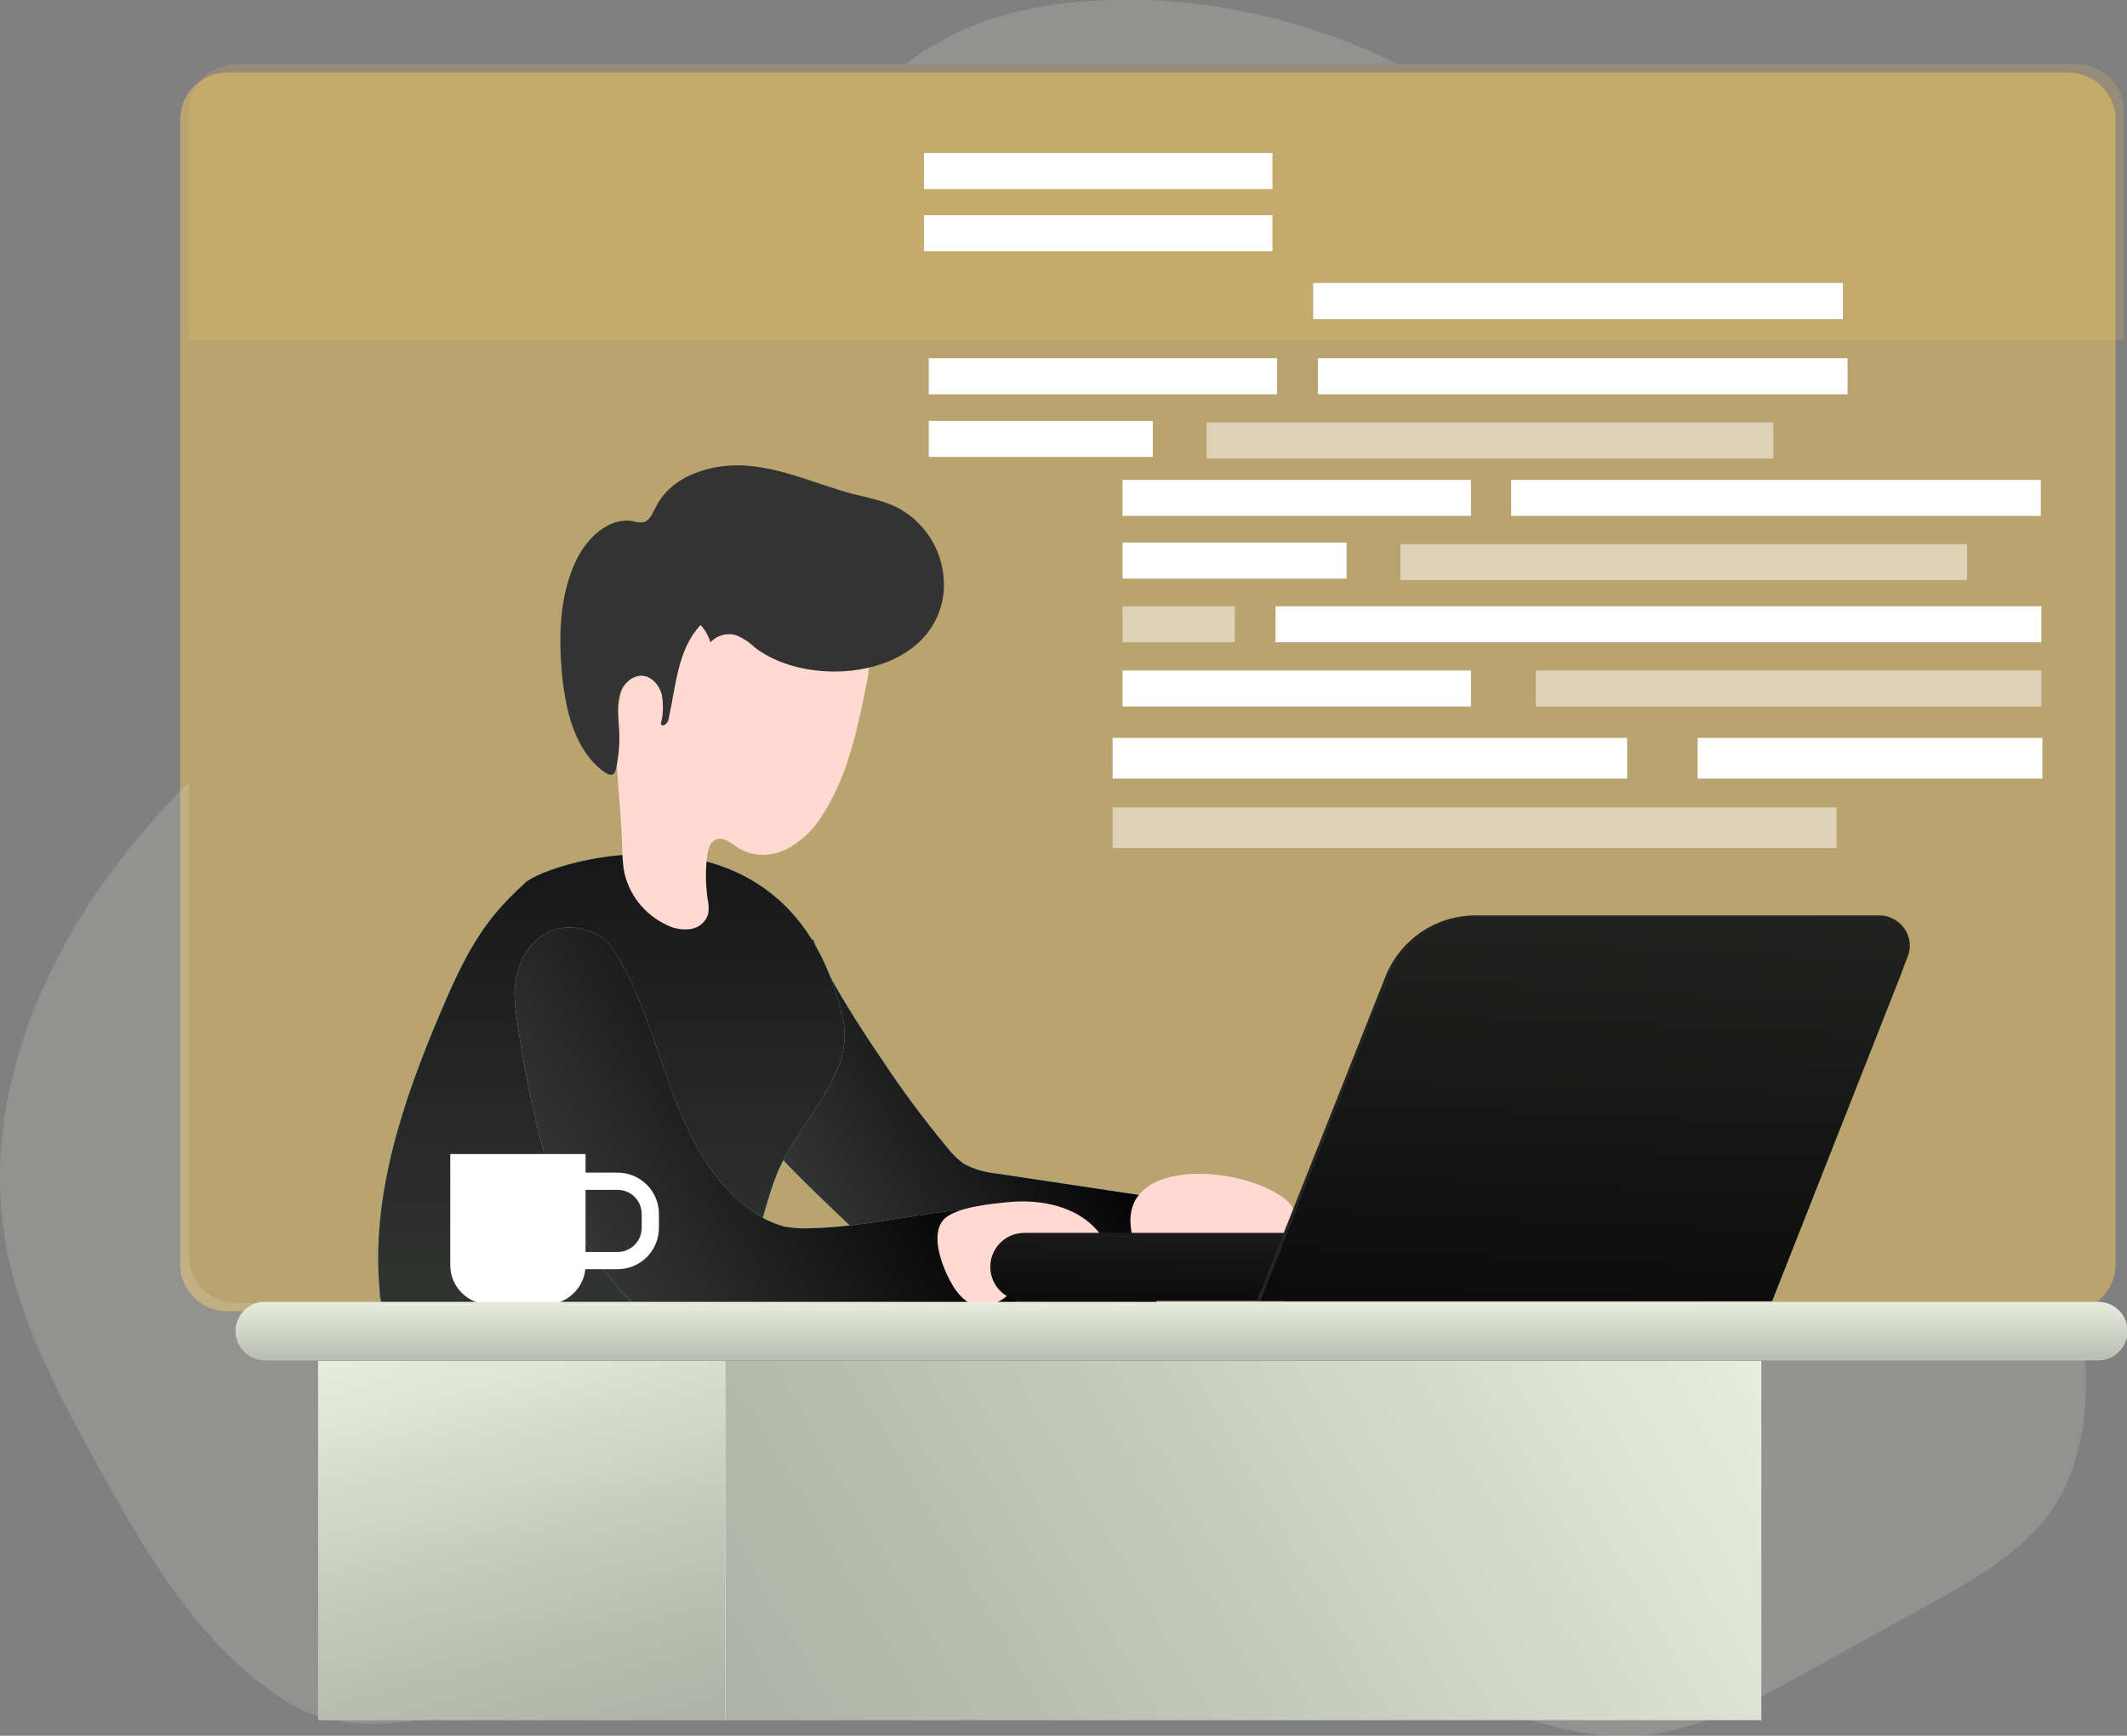 <?xml version="1.0" encoding="utf-8"?>
<!-- Generator: Adobe Illustrator 21.0.0, SVG Export Plug-In . SVG Version: 6.00 Build 0)  -->
<svg version="1.1" id="Layer_1" xmlns="http://www.w3.org/2000/svg" xmlns:xlink="http://www.w3.org/1999/xlink" x="0px" y="0px"
	 viewBox="0 0 407.2 332.4" style="enable-background:new 0 0 407.2 332.4;" xml:space="preserve">
<rect x="0" y="0" width="407.2" height="332.4" fill="#808080" stroke="none"/>
<style type="text/css">
	.st0{opacity:0.48;fill:#F5CB5C;enable-background:new    ;}
	.st1{opacity:0.18;fill:#E8EDDF;enable-background:new    ;}
	.st2{fill:#68E1FD;}
	.st3{fill:url(#SVGID_1_);}
	.st4{fill:url(#SVGID_2_);}
	.st5{fill:#FFDAD2;}
	.st6{fill:#333333;}
	.st7{fill:url(#SVGID_3_);}
	.st8{fill:#FFFFFF;}
	.st9{fill:none;stroke:#FFFFFF;stroke-width:3.3;stroke-miterlimit:10;}
	.st10{fill:#E8EDDF;}
	.st11{opacity:0.2;fill:url(#SVGID_4_);}
	.st12{opacity:0.25;fill:url(#SVGID_5_);}
	.st13{opacity:0.25;fill:url(#SVGID_6_);}
	.st14{opacity:0.18;fill:#F5CB5C;enable-background:new    ;}
	.st15{fill:#242423;}
	.st16{fill:url(#SVGID_7_);}
	.st17{fill:url(#SVGID_8_);}
	.st18{opacity:0.51;fill:#FFFFFF;enable-background:new    ;}
</style>
<title>Web Developer</title>
<path class="st0" d="M43.5,13.9H396c4.9,0,9,4,9,8.9v219.4c0,4.9-4,8.9-9,8.9H43.5c-4.9,0-9-4-9-8.9V22.8
	C34.5,17.9,38.6,13.9,43.5,13.9z"/>
<path class="st1" d="M399.3,266.9c-0.3,7.8-2,15.7-6.4,22.1c-5.5,8.1-14.4,13.1-23,17.9l-24.4,13.5c-10.7,5.9-22,11.9-34.2,12.1
	c-8.6,0.1-17-2.7-25.3-5.1c-38.8-11.2-79.7-12.8-119.8-9.9c-20.6,1.5-41,4-61.4,7.1c-16.3,2.4-35.8,10.5-50.5,0.9
	c-16-10.4-25.8-27.2-34.9-43.6C11.5,267.6,3.5,253,0.9,237c-4-24.7,5.6-50.1,20.6-70.3c4.5-6,9.4-11.7,14.7-17v90.8c0,5,4,9,9,9
	h352.5C398.9,255.3,399.5,261.1,399.3,266.9z"/>
<path class="st1" d="M267.6,12.3h-94.2c3.5-2.7,7.4-5,11.5-6.8c7.4-3.3,15.6-4.7,23.7-5.3C228.9-1.2,249.3,3.3,267.6,12.3z"/>
<path class="st2" d="M181.3,219.7c0.9,1.2,2,2.3,3.3,3.2c1.9,1,3.9,1.6,6,1.8l31.9,4.8c0.3,0,0.6,0.1,0.9,0.3
	c0.4,0.4,0.5,0.9,0.5,1.4c0.1,6-0.7,11.9-2.4,17.7c-0.1,0.5-0.3,0.9-0.6,1.2c-0.4,0.3-0.9,0.4-1.5,0.4c-10.7,0.9-21.5,0.6-32.3,0.3
	c-1.8,0-3.6-0.2-5.4-0.6c-3-0.8-5.4-2.9-7.7-5c-4.9-4.5-24.5-22.6-25.7-25.1c-1.6-3.5-2.8-7.2-3.8-10.9c-1-3.6,6.3-4.1,6.2-7.8
	c-0.1-2.6,0.2-5.2,0.9-7.7c0.5-2.2,1.6-4.3,3.2-5.9c1.1-1-0.6-7.8,0.9-7.9c1.8,6,9.7,18,13.2,23.1
	C172.8,208.9,176.9,214.4,181.3,219.7z"/>
<linearGradient id="SVGID_1_" gradientUnits="userSpaceOnUse" x1="156.091" y1="233.62" x2="208.302" y2="203.476">
	<stop  offset="0" style="stop-color:#333533"/>
	<stop  offset="0.995" style="stop-color:#000000"/>
</linearGradient>
<path class="st3" d="M181.3,219.7c0.9,1.2,2,2.3,3.3,3.2c1.9,1,3.9,1.6,6,1.8l31.9,4.8c0.3,0,0.6,0.1,0.9,0.3
	c0.4,0.4,0.5,0.9,0.5,1.4c0.1,6-0.7,11.9-2.4,17.7c-0.1,0.5-0.3,0.9-0.6,1.2c-0.4,0.3-0.9,0.4-1.5,0.4c-10.7,0.9-21.5,0.6-32.3,0.3
	c-1.8,0-3.6-0.2-5.4-0.6c-3-0.8-5.4-2.9-7.7-5c-4.9-4.5-24.5-22.6-25.7-25.1c-1.6-3.5-2.8-7.2-3.8-10.9c-1-3.6,6.3-4.1,6.2-7.8
	c-0.1-2.6,0.2-5.2,0.9-7.7c0.5-2.2,1.6-4.3,3.2-5.9c1.1-1-0.6-7.8,0.9-7.9c1.8,6,9.7,18,13.2,23.1
	C172.8,208.9,176.9,214.4,181.3,219.7z"/>
<path class="st2" d="M100.6,169c-2.1,1.9-4.2,4-6,6.2c-4.4,5.4-7.4,11.9-10.1,18.3c-7.3,17.1-13.6,35.5-11.8,54
	c0,1.1,0.3,2.2,0.9,3.2c0.9,1.1,2.1,1.9,3.4,2.2c3.5,1.1,7.3,1.2,11,1.2c14.4,0.1,28.8,0.3,43.2-0.4c2.2-0.1,4.6-0.3,6.4-1.5
	c1.4-1,2.4-2.4,3.1-3.9c3.9-7.3,5-15.7,8-23.4c4-10,15-19.1,12.7-29.6C151.6,150.5,105.1,164.9,100.6,169z"/>
<linearGradient id="SVGID_2_" gradientUnits="userSpaceOnUse" x1="117.115" y1="254.263" x2="117.115" y2="163.534">
	<stop  offset="0" style="stop-color:#333533"/>
	<stop  offset="0.995" style="stop-color:#171717"/>
</linearGradient>
<path class="st4" d="M100.6,169c-2.1,1.9-4.2,4-6,6.2c-4.4,5.4-7.4,11.9-10.1,18.3c-7.3,17.1-13.6,35.5-11.8,54
	c0,1.1,0.3,2.2,0.9,3.2c0.9,1.1,2.1,1.9,3.4,2.2c3.5,1.1,7.3,1.2,11,1.2c14.4,0.1,28.8,0.3,43.2-0.4c2.2-0.1,4.6-0.3,6.4-1.5
	c1.4-1,2.4-2.4,3.1-3.9c3.9-7.3,5-15.7,8-23.4c4-10,15-19.1,12.7-29.6C151.6,150.5,105.1,164.9,100.6,169z"/>
<path class="st5" d="M165.7,132c-1.7,8.2-3.5,16.6-8,23.7c-1.7,2.9-4,5.2-6.9,6.8c-2.9,1.5-6.6,1.7-9.4-0.1
	c-1.4-0.9-2.9-2.3-4.4-1.6c-1.1,0.5-1.4,1.8-1.6,3c-0.4,2.9-0.3,5.8,0.1,8.6c0.2,0.8,0.2,1.6,0.1,2.5c-0.4,1.6-1.7,2.7-3.3,3
	c-1.5,0.2-3.1,0-4.5-0.7c-4.4-2-7.6-6-8.4-10.8c-0.2-1.6-0.3-3.2-0.3-4.8c-0.2-7.1-1.3-14.2-1.1-21.3s2-14.5,6.8-19.8
	c2.8-2.9,6.1-5.2,9.8-6.8c5.4-2.6,11.5-4.4,17.5-3.5c4.8,0.8,9,3.6,11.6,7.7C166.9,122.7,166.9,126.3,165.7,132z"/>
<path class="st6" d="M180.6,113.9c0.8-6.8-2.7-13.5-8.8-16.7c-2.6-1.3-5.6-1.9-8.5-2.6c-6.7-1.8-13.1-4.8-20-5.4s-14.8,1.8-17.8,8
	c-0.6,1.1-1.1,2.5-2.3,2.8c-0.7,0.1-1.4,0-2-0.2c-4.6-0.8-8.7,3.1-10.8,7.3c-3.3,6.8-3.5,14.6-2.8,22.1c0.7,6.9,2.4,14.4,8,18.6
	c0.6,0.4,1.4,0.8,1.9,0.4c0.2-0.3,0.4-0.6,0.4-0.9c0.6-2.6,0.8-5.3,0.6-8c-0.1-2-0.4-4.1,0.1-6.1s2.2-3.8,4.2-3.8
	c1.9,0,3.4,1.8,3.9,3.6c0.3,1.9,0.3,3.8-0.2,5.6c0.3,0.8,1.4-0.1,1.5-0.9c1.4-6.3,1.7-13.3,6.1-18c0.9,0.9,1.5,2,1.9,3.3
	c1.3-1.4,3.3-1.9,5.1-1.3c1.3,0.6,2.4,1.3,3.4,2.3C155.2,132.2,178.4,129.8,180.6,113.9z"/>
<path class="st2" d="M103.6,179.3c-3.4,2.4-5,6.7-5.1,10.9s4.3,30.4,8.4,37.9c3.2,5.8,9.9,20.9,20,25.1c3,1.2,47.3,0.7,67.9-1.5
	c-0.1-4.9-0.4-9.7-0.7-14.6c0-0.6-0.2-1.3-0.6-1.8c-0.5-0.5-1.3-4.1-2-4.1c-12,0.1-24.1,3.7-36.1,4c-1.7,0.1-3.5,0-5.2-0.3
	c-1.4-0.4-2.8-0.9-4-1.6c-9.3-5.2-14.4-15.5-18-25.5c-2.8-7.7-5-15.7-9-22.9c-1.4-2.6-2.7-5.1-5.5-6.2
	C110.5,177.2,106.7,177.1,103.6,179.3z"/>
<linearGradient id="SVGID_3_" gradientUnits="userSpaceOnUse" x1="111.794" y1="237.053" x2="174.395" y2="200.91">
	<stop  offset="0" style="stop-color:#333533"/>
	<stop  offset="0.995" style="stop-color:#000000"/>
</linearGradient>
<path class="st7" d="M103.6,179.3c-3.4,2.4-5,6.7-5.1,10.9s4.3,30.4,8.4,37.9c3.2,5.8,9.9,20.9,20,25.1c3,1.2,47.3,0.7,67.9-1.5
	c-0.1-4.9-0.4-9.7-0.7-14.6c0-0.6-0.2-1.3-0.6-1.8c-0.5-0.5-1.3-4.1-2-4.1c-12,0.1-24.1,3.7-36.1,4c-1.7,0.1-3.5,0-5.2-0.3
	c-1.4-0.4-2.8-0.9-4-1.6c-9.3-5.2-14.4-15.5-18-25.5c-2.8-7.7-5-15.7-9-22.9c-1.4-2.6-2.7-5.1-5.5-6.2
	C110.5,177.2,106.7,177.1,103.6,179.3z"/>
<path class="st5" d="M193.1,230.2c6.2-0.6,13.1,0.8,17.1,5.6c0.4,0.4,0.7,1,0.8,1.6c0,0.5-0.2,1.1-0.5,1.5
	c-2.3,3.9-7.4,4.8-11.6,6.3c-2.2,0.8-4.3,1.8-6.3,3.1c-1.1,0.9-2.4,1.5-3.8,1.9c-3,0.5-5.5-2.2-6.9-4.9c-1.6-3-4-9.2-1-12
	C183.4,231.1,190,230.5,193.1,230.2z"/>
<path class="st5" d="M244.7,228.7c1.1,0.6,2.1,1.5,2.8,2.6c0.7,1.1,0.8,2.5,0.3,3.6c-0.5,0.7-1.1,1.3-1.9,1.7
	c-5.5,3.3-12.3,3.9-17.9,7c-1.1,0.8-2.5,1.4-3.9,1.7c-1.7,0-3.2-0.7-4.3-2c-1-1.3-1.8-2.7-2.3-4.3
	C211,221.8,235.3,222.7,244.7,228.7z"/>
<path class="st8" d="M86.2,221h25.9l0,0v21.3c0,4.1-3.4,7.5-7.5,7.5H93.7c-4.1,0-7.5-3.4-7.5-7.5V221L86.2,221z"/>
<path class="st9" d="M110.4,226.2h7.8c3.5,0,6.3,2.8,6.3,6.3v2.6c0,3.5-2.8,6.3-6.3,6.3l0,0h-7.8l0,0V226.2L110.4,226.2z"/>
<path class="st10" d="M50.7,249.3h351c3.1,0,5.6,2.5,5.6,5.6l0,0c0,3.1-2.5,5.6-5.6,5.6h-351c-3.1,0-5.6-2.5-5.6-5.6l0,0
	C45.1,251.8,47.6,249.3,50.7,249.3z"/>
<linearGradient id="SVGID_4_" gradientUnits="userSpaceOnUse" x1="226.17" y1="260.43" x2="226.17" y2="249.32">
	<stop  offset="0" style="stop-color:#000000;stop-opacity:0.99"/>
	<stop  offset="0" style="stop-color:#000000;stop-opacity:0.75"/>
	<stop  offset="1.000000e-02" style="stop-color:#000000"/>
	<stop  offset="1" style="stop-color:#000000;stop-opacity:0"/>
</linearGradient>
<path class="st11" d="M50.7,249.3h351c3.1,0,5.6,2.5,5.6,5.6l0,0c0,3.1-2.5,5.6-5.6,5.6h-351c-3.1,0-5.6-2.5-5.6-5.6l0,0
	C45.1,251.8,47.6,249.3,50.7,249.3z"/>
<rect x="138.8" y="260.6" class="st10" width="198.4" height="68.8"/>
<rect x="60.9" y="260.6" class="st10" width="77.9" height="68.8"/>
<linearGradient id="SVGID_5_" gradientUnits="userSpaceOnUse" x1="111.101" y1="336.866" x2="88.679" y2="253.183">
	<stop  offset="1.000000e-02" style="stop-color:#000000"/>
	<stop  offset="0.318" style="stop-color:#000000;stop-opacity:0.75"/>
	<stop  offset="1" style="stop-color:#000000;stop-opacity:0"/>
</linearGradient>
<rect x="60.9" y="260.6" class="st12" width="77.9" height="68.8"/>
<linearGradient id="SVGID_6_" gradientUnits="userSpaceOnUse" x1="148.743" y1="346.536" x2="327.252" y2="243.474">
	<stop  offset="1.000000e-02" style="stop-color:#000000"/>
	<stop  offset="0.318" style="stop-color:#000000;stop-opacity:0.75"/>
	<stop  offset="1" style="stop-color:#000000;stop-opacity:0"/>
</linearGradient>
<rect x="138.9" y="260.6" class="st13" width="198.3" height="68.8"/>
<path class="st14" d="M406.6,21.3v43.8H36.2V21.3c0-5,4-9,9-9h352.5C402.6,12.3,406.6,16.3,406.6,21.3z"/>
<path class="st15" d="M324.5,249.1H196.1c-3.6,0-6.5-2.9-6.5-6.5l0,0c0-3.6,2.9-6.5,6.5-6.5h128.4c3.6,0,6.5,2.9,6.5,6.5l0,0
	C331,246.2,328.1,249.1,324.5,249.1z"/>
<linearGradient id="SVGID_7_" gradientUnits="userSpaceOnUse" x1="264.916" y1="65.94" x2="265.506" y2="93.16" gradientTransform="matrix(1 0 0 -1 -4.89 321.21)">
	<stop  offset="1.000000e-02" style="stop-color:#000000"/>
	<stop  offset="0.12" style="stop-color:#000000;stop-opacity:0.75"/>
	<stop  offset="1" style="stop-color:#000000;stop-opacity:0"/>
</linearGradient>
<path class="st16" d="M324.5,249.1H196.1c-3.6,0-6.5-2.9-6.5-6.5l0,0c0-3.6,2.9-6.5,6.5-6.5h128.4c3.6,0,6.5,2.9,6.5,6.5l0,0
	C331,246.2,328.1,249.1,324.5,249.1z"/>
<path class="st15" d="M240.6,249.1h98.6l26-65.9c1.2-3-0.3-6.3-3.3-7.5c-0.7-0.3-1.4-0.4-2.1-0.4h-77.3c-7.7,0-14.5,4.7-17.3,11.8
	L240.6,249.1z"/>
<path class="st15" d="M245.6,249.2h93.6l24.7-62.6c1.1-2.8-0.3-6-3.1-7.1c-0.6-0.3-1.3-0.4-2-0.4h-73.5c-7.3,0-13.8,4.4-16.5,11.2
	L245.6,249.2z"/>
<linearGradient id="SVGID_8_" gradientUnits="userSpaceOnUse" x1="306.046" y1="48.118" x2="310.277" y2="155.247" gradientTransform="matrix(1 0 0 -1 -4.89 321.22)">
	<stop  offset="1.000000e-02" style="stop-color:#000000"/>
	<stop  offset="0.12" style="stop-color:#000000;stop-opacity:0.75"/>
	<stop  offset="1" style="stop-color:#000000;stop-opacity:0"/>
</linearGradient>
<path class="st17" d="M241.3,249.1h98l25.9-65.6c1.2-3-0.3-6.3-3.2-7.5c-0.7-0.3-1.4-0.4-2.1-0.4h-76.9c-7.6,0-14.5,4.7-17.3,11.8
	L241.3,249.1z"/>
<rect x="213" y="154.6" class="st18" width="138.6" height="7.8"/>
<rect x="213" y="141.3" class="st8" width="98.5" height="7.8"/>
<rect x="325" y="141.3" class="st8" width="66" height="7.8"/>
<rect x="289.3" y="91.9" class="st8" width="101.4" height="6.9"/>
<rect x="268.1" y="104.2" class="st18" width="108.5" height="6.9"/>
<rect x="214.9" y="91.9" class="st8" width="66.7" height="6.9"/>
<rect x="244.2" y="116.1" class="st8" width="146.6" height="6.9"/>
<rect x="214.9" y="116.1" class="st18" width="21.5" height="6.9"/>
<rect x="294" y="128.4" class="st18" width="96.8" height="6.9"/>
<rect x="214.9" y="128.4" class="st8" width="66.7" height="6.9"/>
<rect x="214.9" y="103.9" class="st8" width="42.9" height="6.9"/>
<rect x="252.3" y="68.6" class="st8" width="101.4" height="6.9"/>
<rect x="231" y="80.9" class="st18" width="108.5" height="6.9"/>
<rect x="177.8" y="68.6" class="st8" width="66.7" height="6.9"/>
<rect x="251.4" y="54.2" class="st8" width="101.4" height="6.9"/>
<rect x="176.9" y="41.2" class="st8" width="66.7" height="6.9"/>
<rect x="176.9" y="29.3" class="st8" width="66.7" height="6.9"/>
<rect x="177.8" y="80.6" class="st8" width="42.9" height="6.9"/>
</svg>
